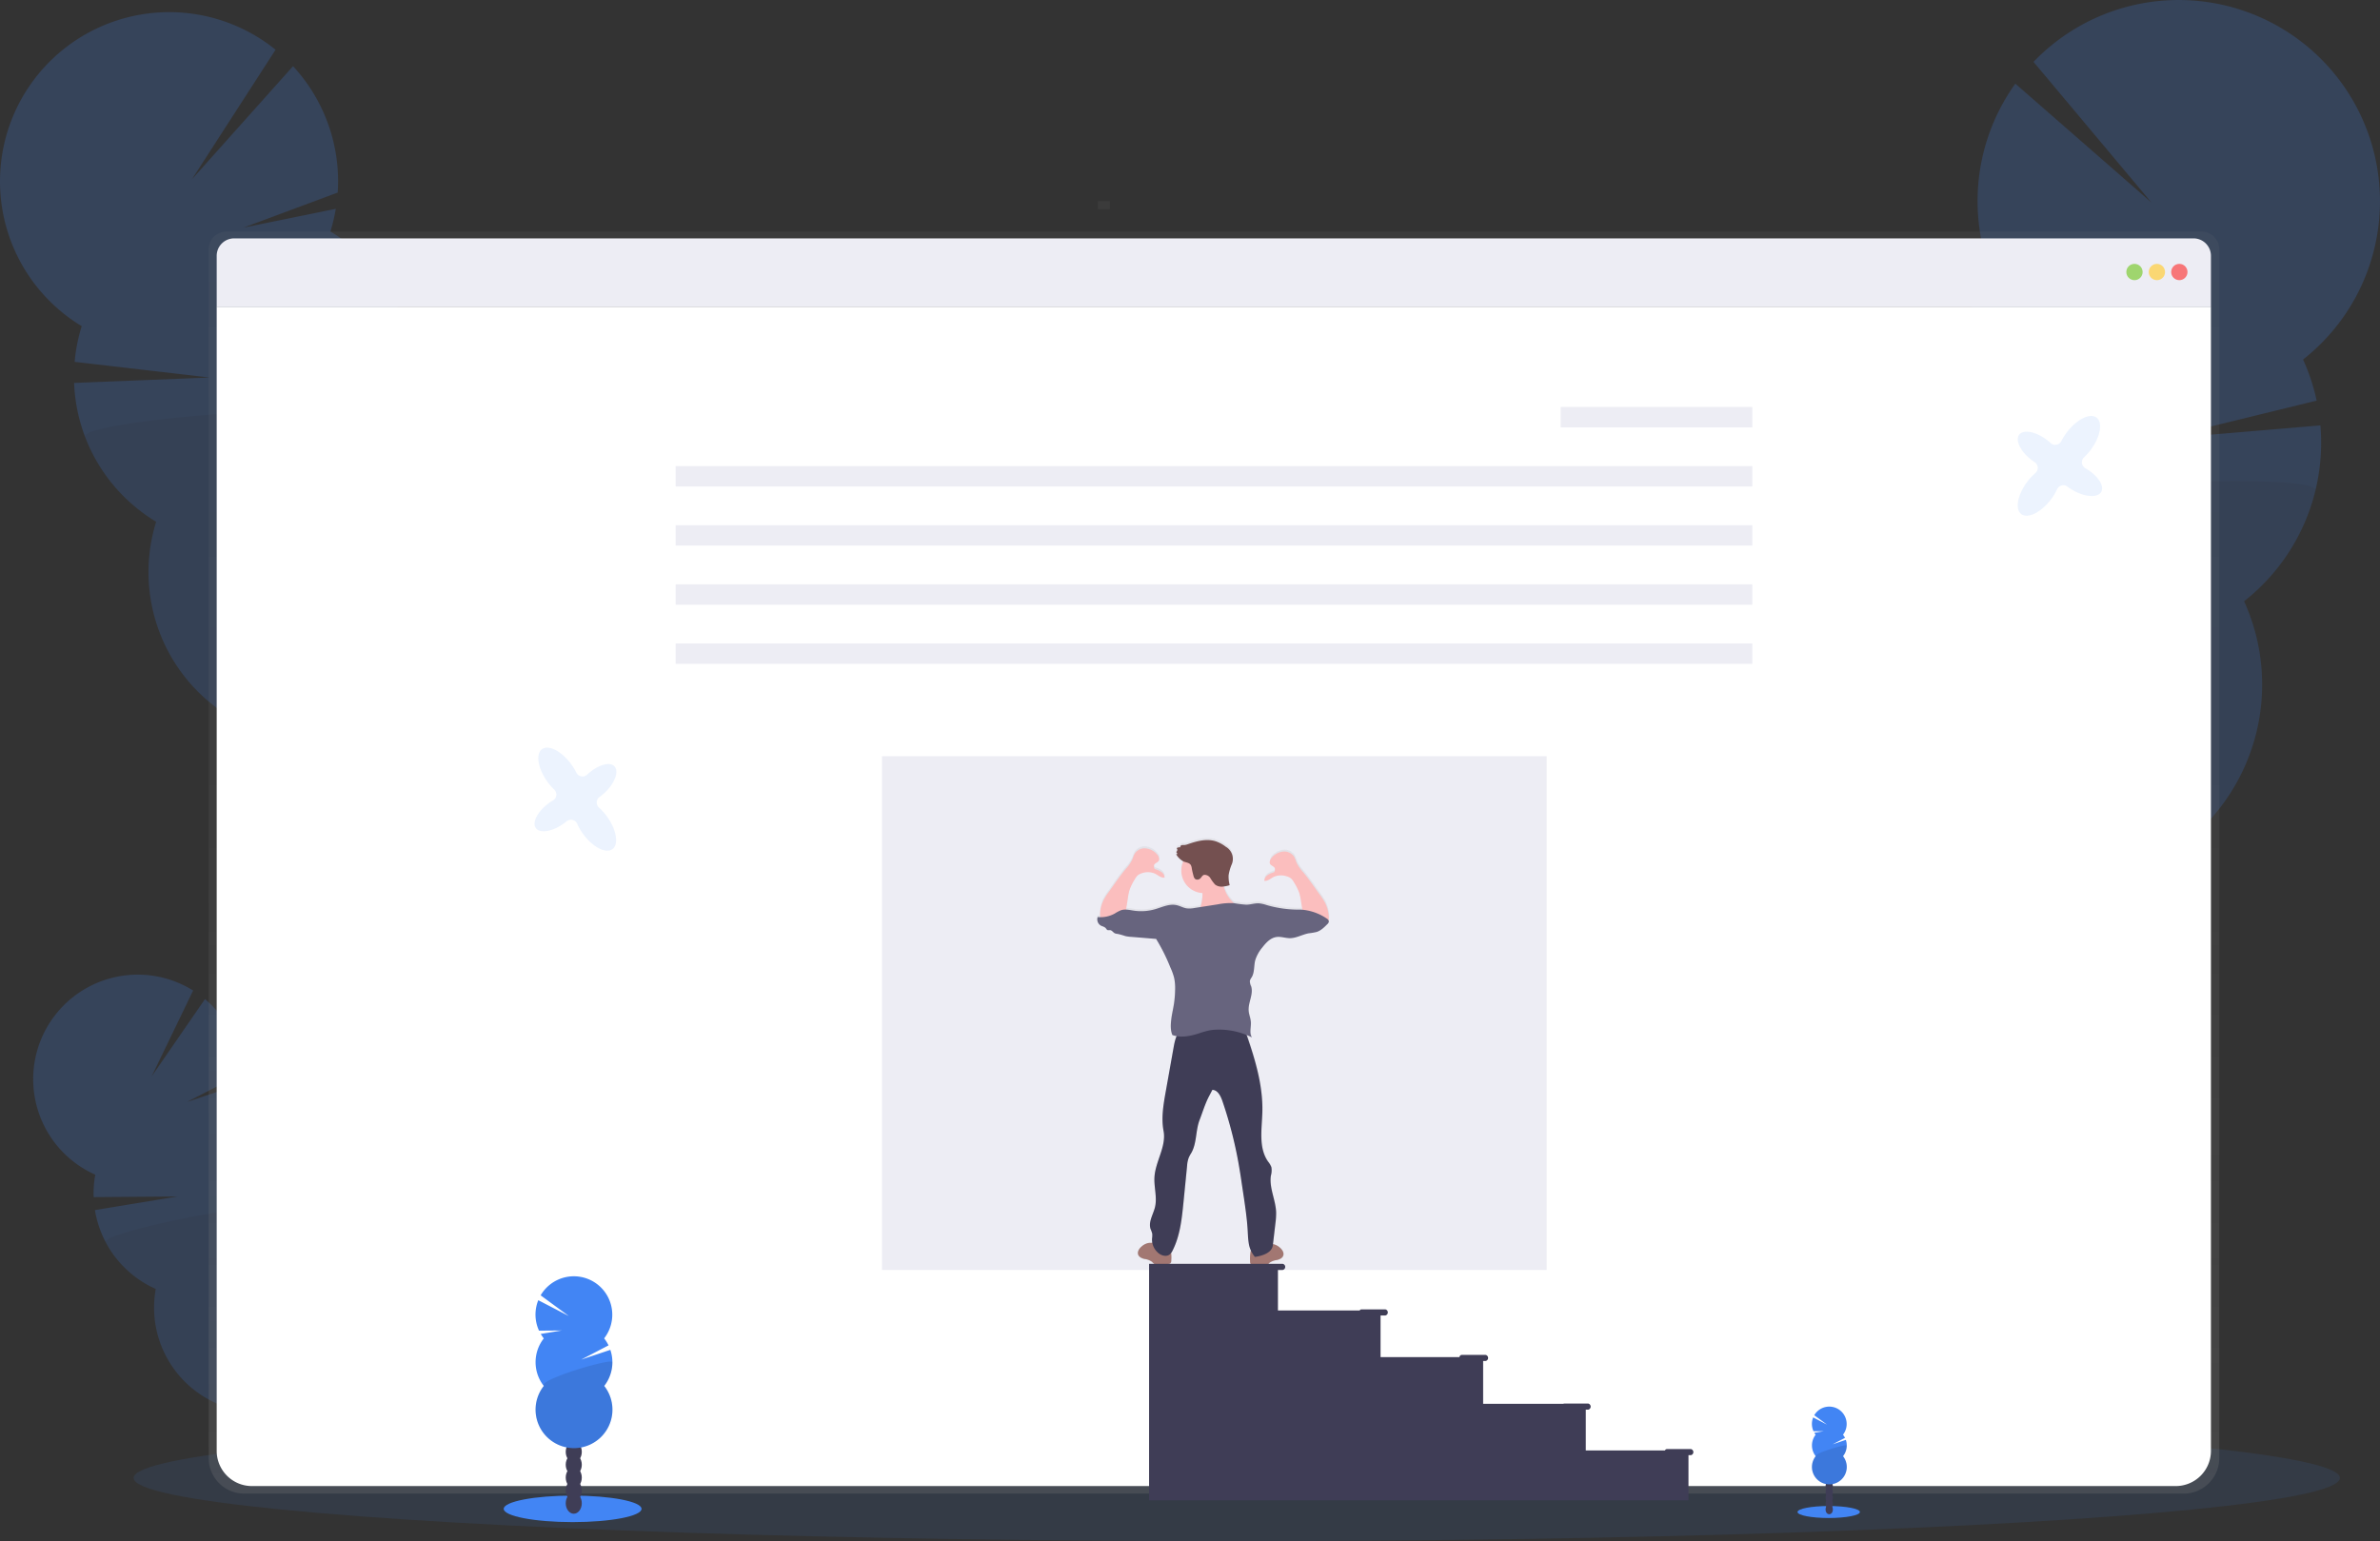 <svg xmlns="http://www.w3.org/2000/svg" xmlns:xlink="http://www.w3.org/1999/xlink" width="1167.178" height="755.935" viewBox="0 0 1167.178 755.935"><rect x="0" y="0" width="1167.178" height="755.935" fill="#333333" stroke="none"/><defs><linearGradient id="a" x1="0.5" y1="1" x2="0.5" gradientUnits="objectBoundingBox"><stop offset="0" stop-color="gray" stop-opacity="0.251"/><stop offset="0.54" stop-color="gray" stop-opacity="0.122"/><stop offset="1" stop-color="gray" stop-opacity="0.102"/></linearGradient><linearGradient id="b" x1="-18.117" y1="-167.355" x2="-18.117" y2="-166.355" xlink:href="#a"/><linearGradient id="c" y2="0" xlink:href="#a"/></defs><g transform="translate(0 0)"><ellipse cx="541" cy="31" rx="541" ry="31" transform="translate(65.521 693.935)" fill="#4285f4" opacity="0.1"/><g transform="translate(16.274 478.058)" opacity="0.2"><path d="M1006.24,798.41a17.733,17.733,0,0,0,1.73,2.67q8.64-6.09,17.57-11.93c-.12-.25-.25-.51-.39-.76a16.84,16.84,0,0,0-6-6.52c-3.29-2-7-2.48-10-.86s-4.76,4.94-4.94,8.78a16.839,16.839,0,0,0,2.03,8.62Z" transform="translate(-862.493 -550.143)" fill="#3f3d56"/><ellipse cx="14.01" cy="10.7" rx="14.01" ry="10.7" transform="translate(142.261 245.59) rotate(-117.91)" fill="#3f3d56"/><ellipse cx="14.01" cy="10.7" rx="14.01" ry="10.7" transform="translate(134.25 230.455) rotate(-117.91)" fill="#3f3d56"/><ellipse cx="14.01" cy="10.7" rx="14.01" ry="10.7" transform="translate(126.226 215.316) rotate(-117.91)" fill="#3f3d56"/><ellipse cx="14.01" cy="10.7" rx="14.01" ry="10.7" transform="translate(118.211 200.172) rotate(-117.91)" fill="#3f3d56"/><path d="M1107.082,610.51a51.92,51.92,0,0,0,.78-7l-27,9.08,27-14a51.4,51.4,0,0,0-18.23-36.45L1063.522,600l20.31-42.07a51.28,51.28,0,1,0-48,90.35,51.194,51.194,0,0,0-.8,11l41.15-.32-40.52,6.67a51.33,51.33,0,0,0,29.84,38.68,51.28,51.28,0,1,0,71.23-37.72,51.29,51.29,0,0,0-29.67-56Z" transform="translate(-1005.385 -550.143)" fill="#4285f4"/><path d="M1005.419,681.39a51,51,0,0,0,24.53,22.88,51.28,51.28,0,1,0,71.23-37.72C1103.169,655.62,1002.719,676.31,1005.419,681.39Z" transform="translate(-969.812 -550.143)" opacity="0.1"/></g><g transform="translate(0 5.955)" opacity="0.2"><path d="M960.422,495.94a31.632,31.632,0,0,0,2.25,4.64q15.11-8.06,30.61-15.66c-.14-.43-.3-.88-.47-1.31a27.2,27.2,0,0,0-8.3-11.66c-4.87-3.9-10.74-5.37-16-3.38s-8.62,7-9.67,13.11a27.21,27.21,0,0,0,1.58,14.26Z" transform="translate(-768.272 -78.04)" fill="#3f3d56"/><ellipse cx="22.69" cy="17.33" rx="22.69" ry="17.33" transform="matrix(-0.356, -0.935, 0.935, -0.356, 190.337, 413.221)" fill="#3f3d56"/><ellipse cx="22.69" cy="17.33" rx="22.69" ry="17.33" transform="matrix(-0.356, -0.935, 0.935, -0.356, 180.464, 387.308)" fill="#3f3d56"/><ellipse cx="22.69" cy="17.33" rx="22.69" ry="17.33" transform="matrix(-0.356, -0.935, 0.935, -0.356, 170.607, 361.383)" fill="#3f3d56"/><ellipse cx="22.69" cy="17.33" rx="22.69" ry="17.33" transform="matrix(-0.356, -0.935, 0.935, -0.356, 160.735, 335.48)" fill="#3f3d56"/><path d="M1106.713,185.69a83.356,83.356,0,0,0,2.65-11.18l-45.22,9.21,46.16-17.18a83.11,83.11,0,0,0-21.91-62L1038.833,160l41-63.53a83,83,0,1,0-95.09,135.6,83.419,83.419,0,0,0-3.46,17.51l66.17,7.68-66.43,2.65a83.07,83.07,0,0,0,40.25,68.09,83,83,0,1,0,122-46.42,83,83,0,0,0-36.52-95.93Z" transform="translate(-944.683 -78.04)" fill="#4285f4"/><path d="M944.732,286.39A82.591,82.591,0,0,0,979.592,328a83,83,0,1,0,122-46.42C1106.922,264.46,941.412,277.69,944.732,286.39Z" transform="translate(-903.002 -78.04)" opacity="0.1"/></g><g transform="translate(911.956)" opacity="0.2"><path d="M234.046,582.15a37.288,37.288,0,0,1-2,5.8q-19-7.28-38.43-14c.11-.53.22-1.08.36-1.62a32.41,32.41,0,0,1,8.07-15c5.18-5.32,11.89-7.92,18.34-6.34s11.2,7,13.35,14a32.49,32.49,0,0,1,.31,17.16Z" transform="translate(-157.101 -72.085)" fill="#3f3d56"/><ellipse cx="20.61" cy="26.98" rx="20.61" ry="26.98" transform="translate(78.313 504.213) rotate(-166.28)" fill="#3f3d56"/><ellipse cx="20.61" cy="26.98" rx="20.61" ry="26.98" transform="translate(86.137 472.191) rotate(-166.28)" fill="#3f3d56"/><ellipse cx="20.61" cy="26.98" rx="20.61" ry="26.98" transform="translate(93.951 440.158) rotate(-166.28)" fill="#3f3d56"/><ellipse cx="20.61" cy="26.98" rx="20.61" ry="26.98" transform="translate(101.777 408.116) rotate(-166.28)" fill="#3f3d56"/><path d="M83.087,211.62a97.857,97.857,0,0,1-4.78-12.8l54.71,4.18-57-13.46a98.81,98.81,0,0,1,16.71-76.43l66.68,58.24-57.77-68.92a98.72,98.72,0,1,1,132.2,146,99.321,99.321,0,0,1,6.67,20.16l-76.95,18.81,78.78-6.67A98.81,98.81,0,0,1,204.907,367a98.71,98.71,0,1,1-150.76-36.8,98.71,98.71,0,0,1,29-118.58Z" transform="translate(-16.342 -72.085)" fill="#4285f4"/><path d="M271.539,312.71a98.29,98.29,0,0,1-35,54.29,98.71,98.71,0,1,1-150.76-36.8C76.9,310.75,274.149,302,271.539,312.71Z" transform="translate(-47.974 -72.085)" opacity="0.1"/></g><path d="M103.8,185.7h968.74a8.64,8.64,0,0,1,8.63,8.66V787.24a17.43,17.43,0,0,1-17.4,17.46H112.57a17.43,17.43,0,0,1-17.4-17.46V194.36A8.65,8.65,0,0,1,103.8,185.7Z" transform="translate(7.18 -72.085)" fill="url(#a)"/><path d="M99.25,222.51V783.75A17.26,17.26,0,0,0,116.5,801h943.49a17.26,17.26,0,0,0,17.26-17.26V222.51Z" transform="translate(7.021 -72.085)" fill="#fff"/><path d="M99.25,197.57v24.94h978V197.57a8.56,8.56,0,0,0-8.56-8.56H107.81a8.56,8.56,0,0,0-8.56,8.56Z" transform="translate(7.021 -72.085)" fill="#ededf4"/><circle cx="4" cy="4" r="4" transform="translate(1064.771 129.425)" fill="#fa5959" opacity="0.8"/><circle cx="4" cy="4" r="4" transform="translate(1053.771 129.425)" fill="#fed253" opacity="0.8"/><circle cx="4" cy="4" r="4" transform="translate(1042.771 129.425)" fill="#8ccf4d" opacity="0.8"/><rect width="4" height="6" transform="translate(544.351 98.625) rotate(90)" fill="url(#b)"/><rect width="94" height="10" transform="translate(765.351 199.615)" fill="#ededf4"/><rect width="528" height="10" transform="translate(331.351 228.615)" fill="#ededf4"/><rect width="528" height="10" transform="translate(331.351 257.615)" fill="#ededf4"/><rect width="528" height="10" transform="translate(331.351 286.615)" fill="#ededf4"/><rect width="528" height="10" transform="translate(331.351 315.615)" fill="#ededf4"/><rect width="326" height="252" transform="translate(432.521 370.935)" fill="#ededf4"/><path d="M531.914,521.09c.42,0,.84.06,1.27.07a5.58,5.58,0,0,1-.14-1.78,17,17,0,0,1,2-7.21,31.3,31.3,0,0,1,2.48-3.76c2.72-3.76,5.24-7.6,8.23-11.15a17.929,17.929,0,0,0,3.17-4.67,22.833,22.833,0,0,1,1.08-2.71,5.83,5.83,0,0,1,5.45-2.65,8.65,8.65,0,0,1,5.52,2.92c.84.9,1.53,2.29.83,3.31s-2.22,1.15-2.31,2.27c0,.6,0,1.58.61,1.77a10.869,10.869,0,0,1,3.06,1.34,3.61,3.61,0,0,1,1.61,2.8c-1.73.26-3.18-1.19-4.75-2a8.77,8.77,0,0,0-6.28-.23,5.88,5.88,0,0,0-2.16,1.09,7.61,7.61,0,0,0-1.4,1.88,20.069,20.069,0,0,0-3.46,9.38l-.88,5.62a36.5,36.5,0,0,1,3.88.52,24.37,24.37,0,0,0,10.33-.7c3.5-1,7-2.82,10.61-2,1.69.37,3.23,1.31,4.94,1.58a13.53,13.53,0,0,0,4-.21l2.75-.44c.09-.23.16-.47.23-.71a20.74,20.74,0,0,0,.78-6.17,11,11,0,0,1-9.4-15.59,9.329,9.329,0,0,1-3.55-3.53l.7-.13-.66-1a1.18,1.18,0,0,0,.19-1.87,3.769,3.769,0,0,1,1.89-.42c-.21-.39.13-.87.54-1a4.7,4.7,0,0,1,1.3-.08,6.368,6.368,0,0,0,1.86-.43c4.27-1.47,8.9-2.76,13.25-1.53a16.572,16.572,0,0,1,5.29,2.78,6.91,6.91,0,0,1,2.82,9.07,23.483,23.483,0,0,0-1.41,5.09,16.159,16.159,0,0,0,.55,4.83,19.693,19.693,0,0,1-2.91.65,16.5,16.5,0,0,0,2.89,5.92,23.525,23.525,0,0,0,2,2.21h.12a48.6,48.6,0,0,0,6,.74c2.12,0,4.2-.8,6.31-.65a17.11,17.11,0,0,1,3.67.83,56.232,56.232,0,0,0,16.91,2.26l.69.07-.64-4.08a20.071,20.071,0,0,0-3.46-9.38,7.609,7.609,0,0,0-1.4-1.88,5.921,5.921,0,0,0-2.17-1.09,8.74,8.74,0,0,0-6.27.23c-1.57.77-3,2.22-4.76,2a3.64,3.64,0,0,1,1.62-2.8,10.869,10.869,0,0,1,3.06-1.34c.58-.19.66-1.17.61-1.77-.09-1.12-1.68-1.36-2.31-2.28s0-2.4.83-3.31a8.66,8.66,0,0,1,5.52-2.91,5.81,5.81,0,0,1,5.44,2.65,21.293,21.293,0,0,1,1.09,2.71,17.929,17.929,0,0,0,3.17,4.67c3,3.55,5.51,7.39,8.23,11.15a33.311,33.311,0,0,1,2.48,3.75,17.239,17.239,0,0,1,2,7.22,5.64,5.64,0,0,1-.14,1.79,1.152,1.152,0,0,1,.11.45,2.08,2.08,0,0,1-.78,1.4c-1.53,1.54-3.14,3.13-5.2,3.79a31.94,31.94,0,0,1-3.89.67c-3.16.57-6.07,2.4-9.28,2.39-2.21,0-4.39-.88-6.57-.57-3,.41-5.16,2.85-7,5.22a18,18,0,0,0-3.45,6.31c-.71,2.79-.27,5.93-1.76,8.39a5.711,5.711,0,0,0-.86,1.66,5.56,5.56,0,0,0,.61,2.72c1.26,3.87-1.5,8-1.21,12,.14,1.95,1,3.79,1.09,5.74.15,2.51-.87,5.32.53,7.41-.85-.44-1.71-.83-2.59-1.18,4.2,12.31,8,25,7.71,37.94-.22,8.39-2,17.63,2.82,24.52a9.68,9.68,0,0,1,1.61,2.75,9.349,9.349,0,0,1-.25,4.16c-.89,6,2.35,11.91,2.57,18a36.29,36.29,0,0,1-.36,5.61l-1.18,10.14a7.361,7.361,0,0,1,3.22,1.6c1.24,1,2.33,2.64,1.75,4.14-.47,1.21-1.85,1.79-3.12,2.09a7.821,7.821,0,0,0-3.62,1.37,13.892,13.892,0,0,1-1.09,1.08,4,4,0,0,1-2.42.45c-1.53-.06-3-.19-4.56-.4a1.811,1.811,0,0,1-.91-.29,2,2,0,0,1-.51-1.5,19.87,19.87,0,0,1,.19-4.56c.06-.29.14-.57.22-.86a17.752,17.752,0,0,1-1.11-4c-.31-2-.36-4.09-.49-6.14-.3-5.22-1-10.4-1.8-15.58l-1-6.66c-.31-2.19-.63-4.38-1-6.57a206.615,206.615,0,0,0-8.62-34.9c-.85-2.43-2.3-5.28-4.87-5.35l-1.53,3c-2,3.76-3.22,7.93-4.74,11.88-2,5.19-1.32,11.25-4,16.13a22.135,22.135,0,0,0-1.33,2.43,14,14,0,0,0-.82,4.07l-1.77,18c-.8,8.09-1.66,16.4-5.29,23.67a9.117,9.117,0,0,1-.8,1.34,23.246,23.246,0,0,1,.05,3.64,1.43,1.43,0,0,1-1.42,1.79c-1.51.2-3,.33-4.55.39a4,4,0,0,1-2.42-.45,11.2,11.2,0,0,1-1.1-1.08,7.78,7.78,0,0,0-3.61-1.37c-1.27-.29-2.65-.87-3.12-2.09-.59-1.5.51-3.13,1.75-4.14a7,7,0,0,1,3.56-1.65,5.917,5.917,0,0,0,1.62-.13,8,8,0,0,1-.12-2,10,10,0,0,0,.1-2.38,14.135,14.135,0,0,0-.82-2.34c-1.15-3.54,1.3-7.14,2.16-10.76,1.15-4.82-.56-9.87-.25-14.82.48-7.77,5.9-15.06,4.46-22.71-1.15-6.12-.17-12.41.92-18.54l4-22.81a25.281,25.281,0,0,1,1.45-5.41,12.743,12.743,0,0,1-2.18-.58c-1-2.44-.83-5.13-.53-7.75s1-5.18,1.35-7.78a51.277,51.277,0,0,0,.52-6.31,25.43,25.43,0,0,0-.44-6.22,29.918,29.918,0,0,0-1.87-5.23,92.864,92.864,0,0,0-7-14c-4.11-.32-8.09-.67-12.19-1a16.931,16.931,0,0,1-2.92-.39,36.926,36.926,0,0,0-3.73-1.07,5,5,0,0,1-1.38-.27c-.9-.41-1.45-1.56-2.44-1.6a4.242,4.242,0,0,1-1.12,0c-.44-.14-.66-.62-1-1-.62-.69-1.63-.83-2.44-1.28a3.54,3.54,0,0,1-1.34-4.33Z" transform="translate(6.407 -72.085)" fill="url(#c)"/><path d="M11,0A11,11,0,1,0,22,11,11,11,0,0,0,11,0Z" transform="translate(579.341 416.065)" fill="#fbbebe"/><path d="M594.48,512.84a27.413,27.413,0,0,0,3.75,3.79,29.79,29.79,0,0,1-21.5,3.54c.27-.75,1.25-.86,1.94-1.24a4.19,4.19,0,0,0,1.7-2.68,20.941,20.941,0,0,0,.64-8.11,5,5,0,0,1,0-2,4.29,4.29,0,0,1,2.07-2.28,20.41,20.41,0,0,1,5-2.25c1.82-.54,2.86-.79,2.93,1.33a16.85,16.85,0,0,0,3.47,9.9Z" transform="translate(8.561 -72.085)" fill="#fbbebe"/><path d="M624.91,519.76l1.12-7.1a26.389,26.389,0,0,1,.89-4.22,27.215,27.215,0,0,1,2.56-5.12,7.561,7.561,0,0,1,1.4-1.87,5.88,5.88,0,0,1,2.16-1.09,8.71,8.71,0,0,1,6.26.24c1.57.76,3,2.2,4.75,1.95a3.58,3.58,0,0,0-1.62-2.79,10.569,10.569,0,0,0-3-1.34c-.57-.18-.66-1.16-.61-1.76.09-1.11,1.68-1.35,2.31-2.26s0-2.39-.82-3.3a8.61,8.61,0,0,0-5.51-2.89,5.78,5.78,0,0,0-5.44,2.63,21.15,21.15,0,0,0-1.09,2.7,18,18,0,0,1-3.16,4.65c-3,3.53-5.51,7.35-8.22,11.09a34.6,34.6,0,0,0-2.48,3.74,16.911,16.911,0,0,0-2,7.18,4.47,4.47,0,0,0,.33,2.27,3.52,3.52,0,0,0,3,1.72,10.63,10.63,0,0,0,3.59-.72l4.36-1.47a2.84,2.84,0,0,0,1.4-.77,1.1,1.1,0,0,0-.18-1.47Z" transform="translate(-72.909 -72.085)" fill="#fbbebe"/><path d="M550.983,521.33l-1.11-7.1a27.552,27.552,0,0,0-.9-4.22,26.621,26.621,0,0,0-2.56-5.12,7.07,7.07,0,0,0-1.39-1.86,5.66,5.66,0,0,0-2.16-1.09,8.74,8.74,0,0,0-6.27.23c-1.57.76-3,2.2-4.75,1.95a3.6,3.6,0,0,1,1.62-2.79,10.69,10.69,0,0,1,3-1.34c.57-.18.66-1.16.61-1.76-.09-1.11-1.67-1.35-2.31-2.26s0-2.39.83-3.29a8.6,8.6,0,0,1,5.51-2.9,5.79,5.79,0,0,1,5.44,2.63,21.117,21.117,0,0,1,1.08,2.7,18.211,18.211,0,0,0,3.16,4.65c3,3.53,5.51,7.35,8.23,11.09a34,34,0,0,1,2.47,3.74,17.07,17.07,0,0,1,2,7.18,4.53,4.53,0,0,1-.34,2.28,3.53,3.53,0,0,1-3.05,1.71,10.339,10.339,0,0,1-3.58-.72l-4.37-1.43a2.77,2.77,0,0,1-1.39-.77A1.1,1.1,0,0,1,550.983,521.33Z" transform="translate(88.168 -72.085)" fill="#fbbebe"/><path d="M610.97,683.41c-1.24,1-2.33,2.63-1.75,4.12.48,1.21,1.85,1.78,3.12,2.08a7.881,7.881,0,0,1,3.61,1.36,11,11,0,0,0,1.09,1.03,3.93,3.93,0,0,0,2.42.45c1.52-.06,3-.19,4.55-.39a1.81,1.81,0,0,0,.91-.29,1.93,1.93,0,0,0,.5-1.49,19.126,19.126,0,0,0-.18-4.54,6.5,6.5,0,0,0-2.19-3.87c-1.16-.9-4.68-3.57-6-1.86-.35.46-.21,1.09-.7,1.47s-1.26.17-1.82.24a7,7,0,0,0-3.56,1.69Z" transform="translate(-51.019 -72.085)" fill="#a27772"/><path d="M568.593,683.93c1.24,1,2.33,2.63,1.75,4.12-.47,1.21-1.84,1.79-3.11,2.08a7.84,7.84,0,0,0-3.61,1.36,11.191,11.191,0,0,1-1.1,1.08,4,4,0,0,1-2.41.45c-1.52-.06-3-.19-4.55-.4a1.781,1.781,0,0,1-.91-.29,1.93,1.93,0,0,1-.51-1.49,19.587,19.587,0,0,1,.19-4.53,6.45,6.45,0,0,1,2.19-3.88c1.15-.9,4.67-3.57,6-1.86.35.46.21,1.1.71,1.47s1.25.17,1.82.24a7.06,7.06,0,0,1,3.54,1.65Z" transform="translate(58.927 -72.085)" fill="#a27772"/><path d="M604.273,577.23c4.51,13,8.89,26.45,8.55,40.24-.22,8.35-2,17.55,2.81,24.4a9.539,9.539,0,0,1,1.61,2.74,9.41,9.41,0,0,1-.24,4.14c-.9,6,2.33,11.86,2.56,17.92a36,36,0,0,1-.36,5.58l-1.25,10.68c-.42,3.66-5.14,5.16-8.78,5.67a13.61,13.61,0,0,1-3.09-7.19c-.31-2-.36-4.07-.48-6.1-.31-5.2-1.06-10.36-1.8-15.51l-1-6.63c-.32-2.18-.63-4.36-1-6.54a205.658,205.658,0,0,0-8.63-34.63c-.85-2.43-2.3-5.26-4.86-5.33l-1.53,2.94c-2,3.73-3.21,7.89-4.73,11.82-2,5.17-1.31,11.19-4,16.06a20.246,20.246,0,0,0-1.32,2.41,13.9,13.9,0,0,0-.82,4l-1.77,17.88c-.8,8.05-1.65,16.32-5.28,23.55a5.469,5.469,0,0,1-1.67,2.2c-1.48,1-3.55.49-5-.55a8.53,8.53,0,0,1-3.46-7.38,11.068,11.068,0,0,0,.1-2.37,15.763,15.763,0,0,0-.82-2.33c-1.16-3.52,1.29-7.1,2.16-10.7,1.15-4.8-.56-9.82-.26-14.75.48-7.74,5.89-15,4.46-22.61-1.15-6.09-.17-12.35.91-18.45l4.05-22.7c.64-3.58,1.6-7.62,4.79-9.37a11.9,11.9,0,0,1,5.83-1C588.223,575.32,596.123,576.47,604.273,577.23Z" transform="translate(6.248 -72.085)" fill="#3f3d56"/><path d="M532.026,521.9a14.3,14.3,0,0,0,8.4-1.74,16.859,16.859,0,0,1,3.09-1.62c2-.65,4.2-.08,6.3.23a24.6,24.6,0,0,0,10.31-.7c3.5-1,7-2.81,10.6-2,1.69.37,3.22,1.3,4.93,1.57a13.121,13.121,0,0,0,4-.21l11.4-1.78a31.181,31.181,0,0,1,7.82-.56,50.63,50.63,0,0,0,6,.75c2.11,0,4.19-.8,6.3-.66a17.163,17.163,0,0,1,3.66.83,56.331,56.331,0,0,0,16.87,2.25,25.331,25.331,0,0,1,12.69,4.4,2,2,0,0,1,1,1.39,2.049,2.049,0,0,1-.79,1.38c-1.52,1.54-3.13,3.12-5.19,3.78a31.431,31.431,0,0,1-3.88.66c-3.15.58-6.06,2.39-9.26,2.39-2.21,0-4.38-.88-6.56-.57-3,.41-5.15,2.83-7,5.19a18.171,18.171,0,0,0-3.45,6.28c-.7,2.78-.26,5.9-1.75,8.35a5.782,5.782,0,0,0-.86,1.65,5.5,5.5,0,0,0,.61,2.71c1.26,3.85-1.5,7.92-1.21,12,.14,1.93,1,3.77,1.09,5.7.14,2.51-.87,5.3.53,7.38a35.85,35.85,0,0,0-17.45-3.81,21.879,21.879,0,0,0-3,.28,42.018,42.018,0,0,0-5.68,1.58c-4.18,1.33-8.78,2.28-12.9.76-1-2.43-.83-5.11-.52-7.71s.95-5.16,1.34-7.75a50.818,50.818,0,0,0,.52-6.28,25.189,25.189,0,0,0-.44-6.19,29.333,29.333,0,0,0-1.87-5.2,91.613,91.613,0,0,0-7-14c-4.1-.33-8.07-.68-12.17-1a18.857,18.857,0,0,1-2.91-.39,37.453,37.453,0,0,0-3.72-1.06,4.909,4.909,0,0,1-1.38-.28c-.9-.41-1.46-1.55-2.44-1.58a4.69,4.69,0,0,1-1.12,0c-.44-.13-.65-.62-1-1-.62-.69-1.63-.83-2.44-1.27a3.52,3.52,0,0,1-1.47-4.15Z" transform="translate(6.294 -72.085)" fill="#67647e"/><path d="M590.564,503.12a2,2,0,0,1-2.27.14,2.82,2.82,0,0,1-.84-1.54,35.419,35.419,0,0,1-.87-3.8,4.17,4.17,0,0,0-.5-1.59c-.73-1.12-2.31-1.18-3.54-1.69a9.2,9.2,0,0,1-3.63-3.56l.69-.14-.65-1a1.16,1.16,0,0,0,.18-1.85,3.69,3.69,0,0,1,1.9-.43c-.21-.38.13-.86.54-1a4.269,4.269,0,0,1,1.29-.07,6.381,6.381,0,0,0,1.86-.44c4.26-1.46,8.88-2.75,13.22-1.52a16.44,16.44,0,0,1,5.29,2.77,6.87,6.87,0,0,1,2.81,9,23.281,23.281,0,0,0-1.4,5.05,16.08,16.08,0,0,0,.54,4.82,15.721,15.721,0,0,1-3.65.71,5.24,5.24,0,0,1-3.5-1,19.876,19.876,0,0,1-2.38-3.27,3.39,3.39,0,0,0-2.89-1.52C591.654,501.36,591.454,502.49,590.564,503.12Z" transform="translate(-2.134 -72.085)" fill="#745050"/><path d="M406.9,692h11.71a1.53,1.53,0,0,1,0,3h-2.34v19.87h40.07a1.11,1.11,0,0,1,.89-.54h11.7a1.53,1.53,0,0,1,0,3h-2.34v20.41h38.69a1.24,1.24,0,0,1,1.1-1.08h11.69a1.52,1.52,0,0,1,0,3H516.9v21h39.33a1,1,0,0,1,.48-.13h11.7a1.53,1.53,0,0,1,0,3h-1.17v20h38.83a1.12,1.12,0,0,1,1-.68h11.7a1.53,1.53,0,0,1,0,3H617.6V808H353.072V692Z" transform="translate(210.449 -72.085)" fill="#3f3d56"/><path d="M157.354,308.3a27.69,27.69,0,0,1,3.91-4.18,3.36,3.36,0,0,0-.37-5.35c-.48-.31-.95-.64-1.42-1-5.46-4.15-8.22-9.72-6.15-12.45s8.18-1.57,13.64,2.58a21,21,0,0,1,1.81,1.51,3.35,3.35,0,0,0,5.24-1,28.279,28.279,0,0,1,2.69-4.28c4.86-6.4,11.38-9.63,14.57-7.21s1.85,9.58-3,16a27.58,27.58,0,0,1-3.15,3.5,3.38,3.38,0,0,0,.74,5.39h0c6,3.43,9.39,8.6,7.69,11.57s-7.92,2.6-13.87-.82a26.124,26.124,0,0,1-2.66-1.77,3.38,3.38,0,0,0-5.1,1.24,26.26,26.26,0,0,1-3,5c-4.85,6.4-11.38,9.63-14.57,7.21S152.5,314.71,157.354,308.3Z" transform="translate(836.907 -72.085)" fill="#4285f4" opacity="0.1"/><path d="M905.026,481.11a27.219,27.219,0,0,1-2.87-4.95,3.34,3.34,0,0,0-5.21-1.2c-.44.36-.9.71-1.37,1.06-5.56,4-11.7,5-13.7,2.25s.88-8.28,6.44-12.3q1-.71,2-1.29a3.35,3.35,0,0,0,.55-5.31,27.178,27.178,0,0,1-3.3-3.82c-4.71-6.51-5.89-13.69-2.65-16s9.7,1,14.41,7.55a28.2,28.2,0,0,1,2.43,4,3.38,3.38,0,0,0,5.37.87h0c5-4.69,11-6.47,13.31-4s.17,8.33-4.84,13a24.15,24.15,0,0,1-2.47,2,3.38,3.38,0,0,0-.29,5.24,26.847,26.847,0,0,1,3.93,4.39c4.71,6.51,5.89,13.69,2.64,16S909.736,487.63,905.026,481.11Z" transform="translate(-619.086 -72.085)" fill="#4285f4" opacity="0.1"/><ellipse cx="33.8" cy="6.5" rx="33.8" ry="6.5" transform="translate(247.021 733.595)" fill="#4285f4"/><ellipse cx="3.94" cy="5.15" rx="3.94" ry="5.15" transform="translate(277.441 732.185)" fill="#3f3d56"/><ellipse cx="3.94" cy="5.15" rx="3.94" ry="5.15" transform="translate(277.441 725.885)" fill="#3f3d56"/><ellipse cx="3.94" cy="5.15" rx="3.94" ry="5.15" transform="translate(277.441 719.595)" fill="#3f3d56"/><ellipse cx="3.94" cy="5.15" rx="3.94" ry="5.15" transform="translate(277.441 713.295)" fill="#3f3d56"/><ellipse cx="3.94" cy="5.15" rx="3.94" ry="5.15" transform="translate(277.441 706.995)" fill="#3f3d56"/><ellipse cx="3.94" cy="5.15" rx="3.94" ry="5.15" transform="translate(277.441 700.705)" fill="#3f3d56"/><ellipse cx="3.94" cy="5.15" rx="3.94" ry="5.15" transform="translate(277.441 694.405)" fill="#3f3d56"/><path d="M887.21,728.55a19.945,19.945,0,0,1-1.46-2.16l10.33-1.7-11.18.09a18.84,18.84,0,0,1-.36-14.94l15,7.78L885.7,707.45a18.85,18.85,0,1,1,31.14,21.1,19.286,19.286,0,0,1,2.15,3.44l-13.43,7,14.32-4.8a18.889,18.889,0,0,1-3,17.7,18.85,18.85,0,1,1-29.64,0,18.87,18.87,0,0,1,0-23.31Z" transform="translate(-620.559 -72.085)" fill="#4285f4"/><path d="M920.84,740.2a18.83,18.83,0,0,1-4,11.66,18.85,18.85,0,1,1-29.64,0C884.65,748.65,920.84,738.09,920.84,740.2Z" transform="translate(-620.519 -72.085)" opacity="0.1"/><ellipse cx="15.3" cy="2.94" rx="15.3" ry="2.94" transform="translate(881.521 738.705)" fill="#4285f4"/><ellipse cx="1.78" cy="2.33" rx="1.78" ry="2.33" transform="translate(895.291 738.065)" fill="#3f3d56"/><ellipse cx="1.78" cy="2.33" rx="1.78" ry="2.33" transform="translate(895.291 735.215)" fill="#3f3d56"/><ellipse cx="1.78" cy="2.33" rx="1.78" ry="2.33" transform="translate(895.291 732.365)" fill="#3f3d56"/><ellipse cx="1.78" cy="2.33" rx="1.78" ry="2.33" transform="translate(895.291 729.515)" fill="#3f3d56"/><ellipse cx="1.78" cy="2.33" rx="1.78" ry="2.33" transform="translate(895.291 726.665)" fill="#3f3d56"/><ellipse cx="1.78" cy="2.33" rx="1.78" ry="2.33" transform="translate(895.291 723.815)" fill="#3f3d56"/><ellipse cx="1.78" cy="2.33" rx="1.78" ry="2.33" transform="translate(895.291 720.965)" fill="#3f3d56"/><path d="M279.665,775.87a8.078,8.078,0,0,1-.67-1l4.68-.77h-5.06a8.541,8.541,0,0,1-.78-3.57,8.43,8.43,0,0,1,.62-3.19l6.79,3.52-6.26-4.6a8.53,8.53,0,1,1,14.09,9.55,8.576,8.576,0,0,1,1,1.55L288,780.52l6.48-2.18a8.54,8.54,0,0,1-1.38,8,8.54,8.54,0,1,1-13.41,0,8.52,8.52,0,0,1,0-10.55Z" transform="translate(610.746 -72.085)" fill="#4285f4"/><path d="M294.941,781.14a8.53,8.53,0,0,1-1.83,5.281,8.54,8.54,0,1,1-13.41,0C278.551,785,294.941,780.18,294.941,781.14Z" transform="translate(610.71 -72.085)" opacity="0.1"/></g></svg>